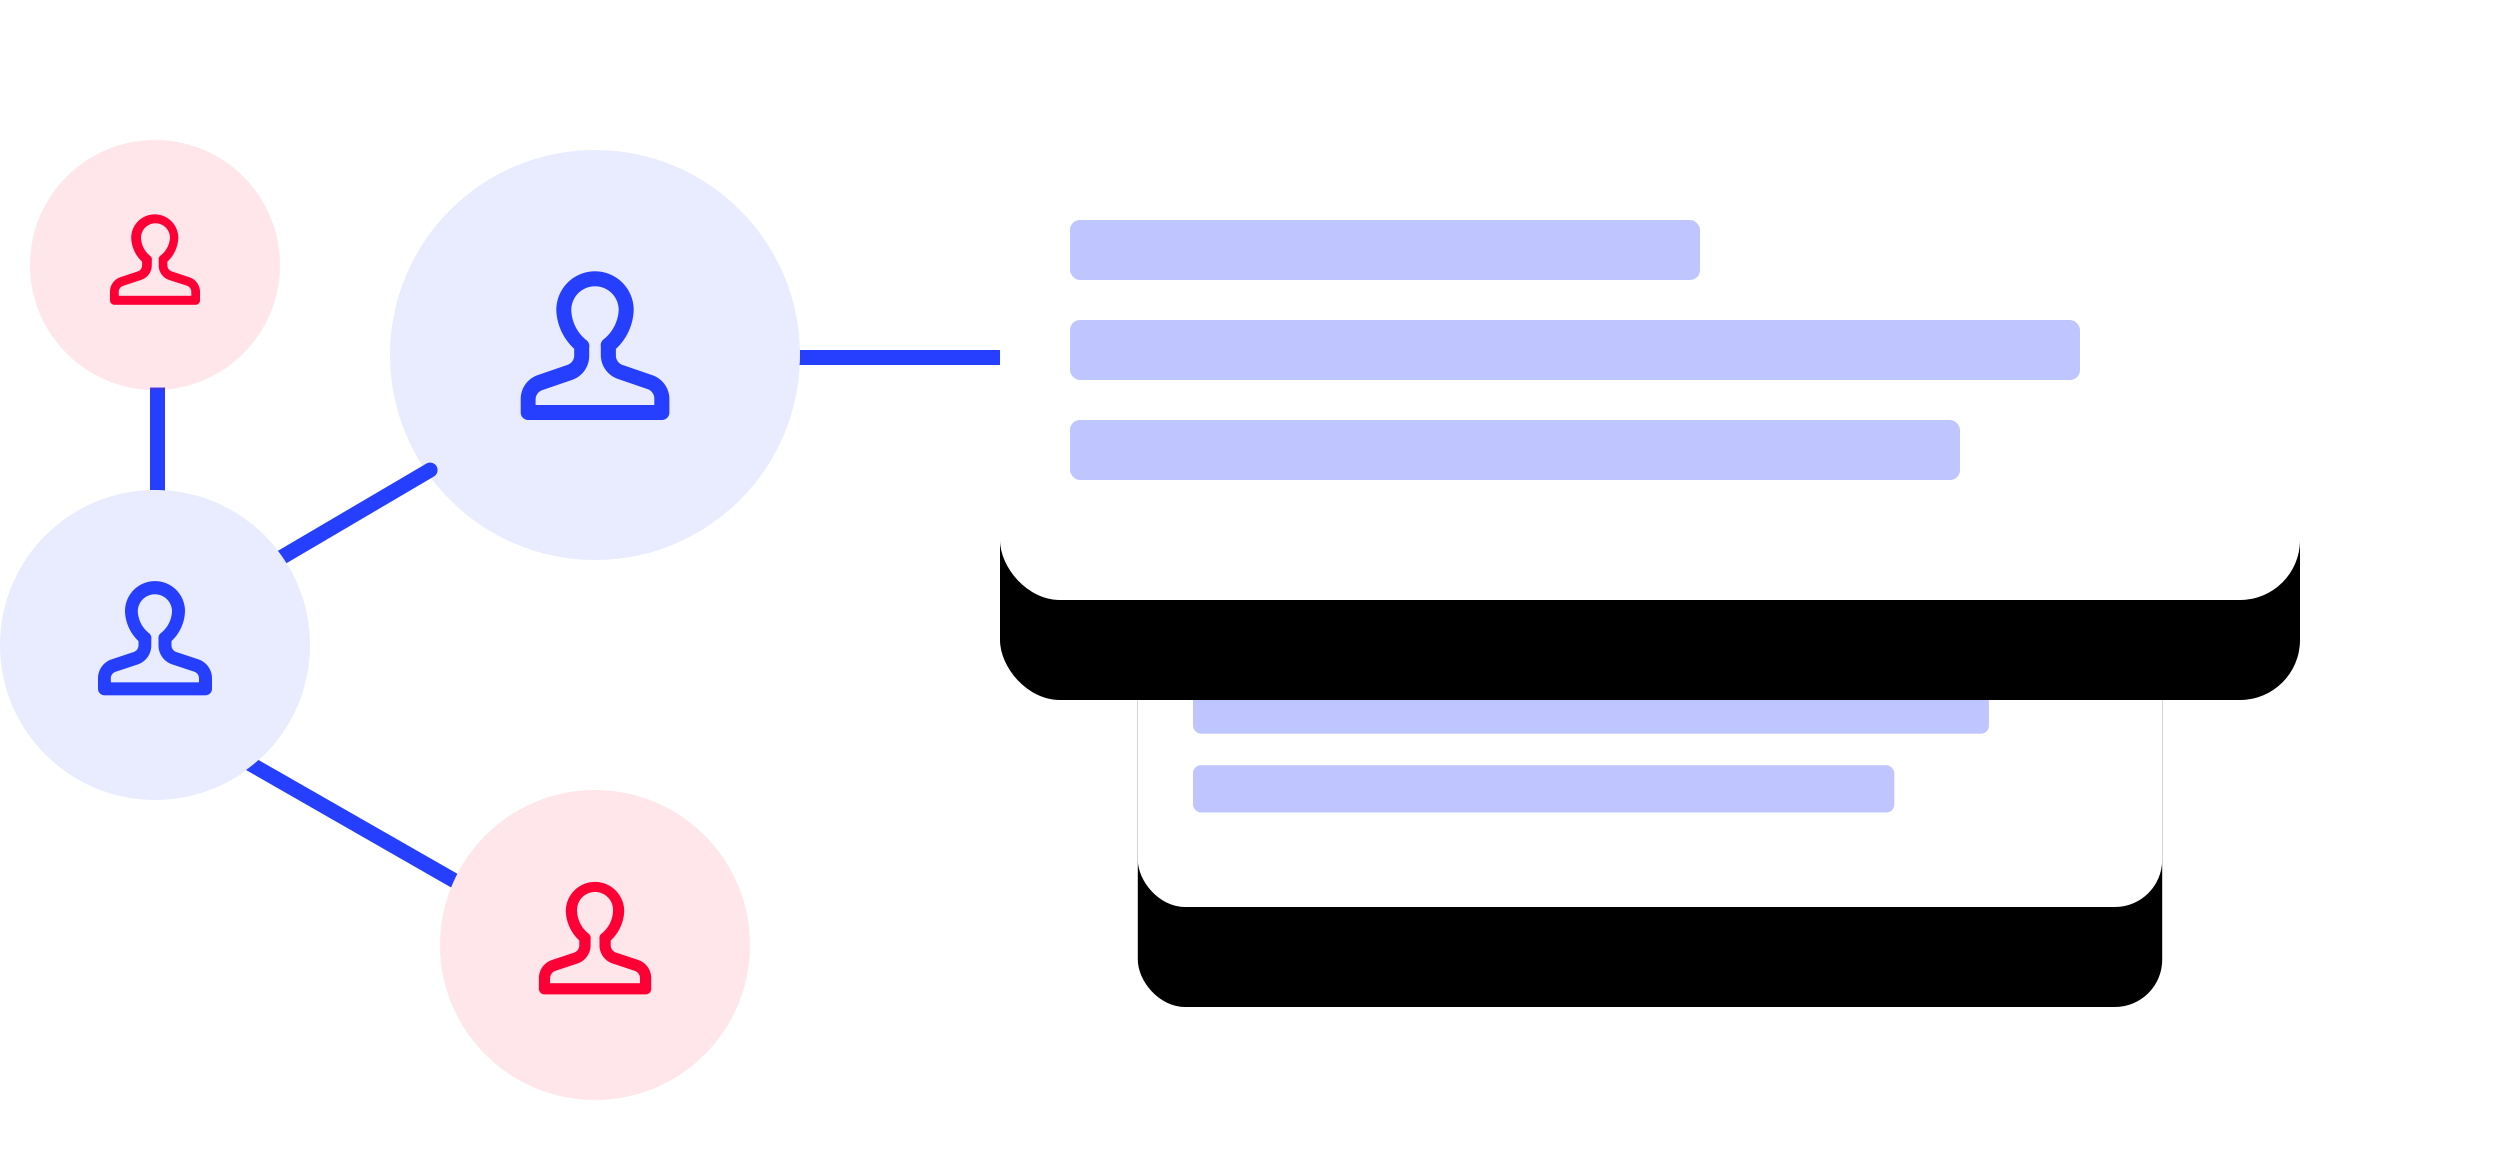 <svg xmlns="http://www.w3.org/2000/svg" xmlns:xlink="http://www.w3.org/1999/xlink" viewBox="0 0 250 115"><defs><filter id="a" x="-26.9" y="-50" width="153.8" height="240" name="filter-4"><feOffset result="shadowOffsetOuter1" dy="10" in="SourceAlpha"/><feGaussianBlur result="shadowBlurOuter1" stdDeviation="10" in="shadowOffsetOuter1"/><feColorMatrix values="0 0 0 0 0.11 0 0 0 0 0.14 0 0 0 0 0.22 0 0 0 0.23 0" in="shadowBlurOuter1"/></filter></defs><title>userfeeds-decentralized</title><path d="M43.65,46.62a.75.75,0,0,0-1-.27L27.79,55.08q.46.6.86,1.24l14.74-8.67A.75.75,0,0,0,43.65,46.62Z" style="fill:#263fff"/><path d="M15.5,49c.34,0,.67,0,1,.05V38.75H15V49Z" style="fill:#263fff"/><path d="M45.74,87.38,25.85,76a15.56,15.56,0,0,1-1.25,1L45.11,88.75Q45.39,88.05,45.74,87.38Z" style="fill:#263fff"/><path d="M80,35c0,.17,0,.33,0,.5,0,.34,0,.67-.05,1h20.39V35Z" style="fill:#263fff"/><circle cx="59.5" cy="94.5" r="15.5" style="fill:#fc0035;fill-opacity:0.1"/><path d="M64.55,99.44H54.45a.56.56,0,0,1-.56-.56V97.83A1.91,1.91,0,0,1,55.19,96l2.2-.73a.78.78,0,0,0,.54-.75v-.47a4.18,4.18,0,0,1-1.35-2.94,2.92,2.92,0,1,1,5.84,0,4.18,4.18,0,0,1-1.35,2.94v.47a.78.78,0,0,0,.54.74l2.2.73a1.91,1.91,0,0,1,1.31,1.81v1A.56.56,0,0,1,64.55,99.44ZM55,98.32h9v-.49a.78.78,0,0,0-.54-.75h0l-2.2-.73a1.91,1.91,0,0,1-1.31-1.81V93.9a.55.55,0,0,1,.22-.55,3,3,0,0,0,1.13-2.22,1.8,1.8,0,1,0-3.59,0,3,3,0,0,0,1.13,2.22.56.56,0,0,1,.22.58v.61a1.91,1.91,0,0,1-1.31,1.81l-2.2.73a.78.78,0,0,0-.54.74Z" style="fill:#fc0035"/><circle cx="15.5" cy="64.5" r="15.5" style="fill:#263fff;fill-opacity:0.1"/><path d="M20.55,69.53H10.45a.65.65,0,0,1-.65-.65V67.83a2,2,0,0,1,1.37-1.9l2.2-.73a.7.7,0,0,0,.48-.66v-.43a4.27,4.27,0,0,1-1.35-3,3,3,0,1,1,6,0,4.27,4.27,0,0,1-1.35,3v.43a.69.69,0,0,0,.48.66l2.2.73h0a2,2,0,0,1,1.37,1.9v1A.65.65,0,0,1,20.55,69.53Zm-9.46-1.3H19.9v-.4a.7.7,0,0,0-.48-.66h0l-2.2-.73a2,2,0,0,1-1.37-1.89v-.63a.64.64,0,0,1,.26-.63,2.91,2.91,0,0,0,1.09-2.15,1.71,1.71,0,1,0-3.42,0,2.91,2.91,0,0,0,1.09,2.15.65.65,0,0,1,.26.66v.6a2,2,0,0,1-1.37,1.9l-2.2.73a.69.69,0,0,0-.48.66Z" style="fill:#263fff"/><circle cx="15.5" cy="26.5" r="12.5" style="fill:#fc0035;fill-opacity:0.1"/><path d="M19.58,30.48H11.42A.45.45,0,0,1,11,30v-.85A1.53,1.53,0,0,1,12,27.73l1.77-.59a.63.63,0,0,0,.44-.6v-.38a3.37,3.37,0,0,1-1.09-2.37,2.35,2.35,0,0,1,4.71,0,3.37,3.37,0,0,1-1.09,2.37v.38a.64.64,0,0,0,.44.6l1.77.59A1.53,1.53,0,0,1,20,29.19V30A.45.45,0,0,1,19.58,30.48Zm-7.7-.9h7.25v-.4a.64.64,0,0,0-.44-.61h0L16.92,28a1.53,1.53,0,0,1-1.05-1.46V26a.44.44,0,0,1,.18-.44A2.43,2.43,0,0,0,17,23.78a1.45,1.45,0,0,0-2.9,0A2.43,2.43,0,0,0,15,25.58a.45.45,0,0,1,.18.47v.49A1.53,1.53,0,0,1,14.08,28l-1.77.59a.64.64,0,0,0-.44.6Z" style="fill:#fc0035"/><circle cx="59.5" cy="35.5" r="20.5" style="fill:#263fff;fill-opacity:0.1"/><path d="M66.18,42H52.82a.75.75,0,0,1-.75-.75V39.9a2.53,2.53,0,0,1,1.73-2.4l2.91-1a1,1,0,0,0,.71-1v-.62A5.53,5.53,0,0,1,55.63,31a3.87,3.87,0,0,1,7.74,0,5.53,5.53,0,0,1-1.78,3.89v.62a1,1,0,0,0,.71,1l2.91,1a2.53,2.53,0,0,1,1.73,2.41v1.39A.75.75,0,0,1,66.18,42Zm-12.62-1.5H65.43V39.9a1,1,0,0,0-.71-1h0l-2.91-1a2.53,2.53,0,0,1-1.73-2.4v-.85a.74.74,0,0,1,.3-.73A4,4,0,0,0,61.87,31a2.37,2.37,0,0,0-4.74,0A4,4,0,0,0,58.62,34a.75.75,0,0,1,.3.78v.8A2.53,2.53,0,0,1,57.18,38l-2.91,1a1,1,0,0,0-.71,1Z" style="fill:#263fff"/><g style="filter:url(#a)"><rect x="113.78" y="51.3" width="102.44" height="39.4" rx="4.73" ry="4.73"/></g><rect x="113.78" y="51.3" width="102.44" height="39.4" rx="4.73" ry="4.73" style="fill:#fff"/><rect x="119.3" y="60.76" width="49.64" height="4.73" rx="0.79" ry="0.79" style="fill:#263fff;fill-opacity:0.3"/><rect x="119.3" y="68.64" width="79.59" height="4.73" rx="0.79" ry="0.79" style="fill:#263fff;fill-opacity:0.3"/><rect x="119.3" y="76.52" width="70.13" height="4.73" rx="0.79" ry="0.79" style="fill:#263fff;fill-opacity:0.3"/><g style="filter:url(#a)"><rect x="100" y="10" width="130" height="50" rx="6" ry="6"/></g><rect x="100" y="10" width="130" height="50" rx="6" ry="6" style="fill:#fff"/><rect x="107" y="22" width="63" height="6" rx="1" ry="1" style="fill:#263fff;fill-opacity:0.3"/><rect x="107" y="32" width="101" height="6" rx="1" ry="1" style="fill:#263fff;fill-opacity:0.3"/><rect x="107" y="42" width="89" height="6" rx="1" ry="1" style="fill:#263fff;fill-opacity:0.3"/></svg>